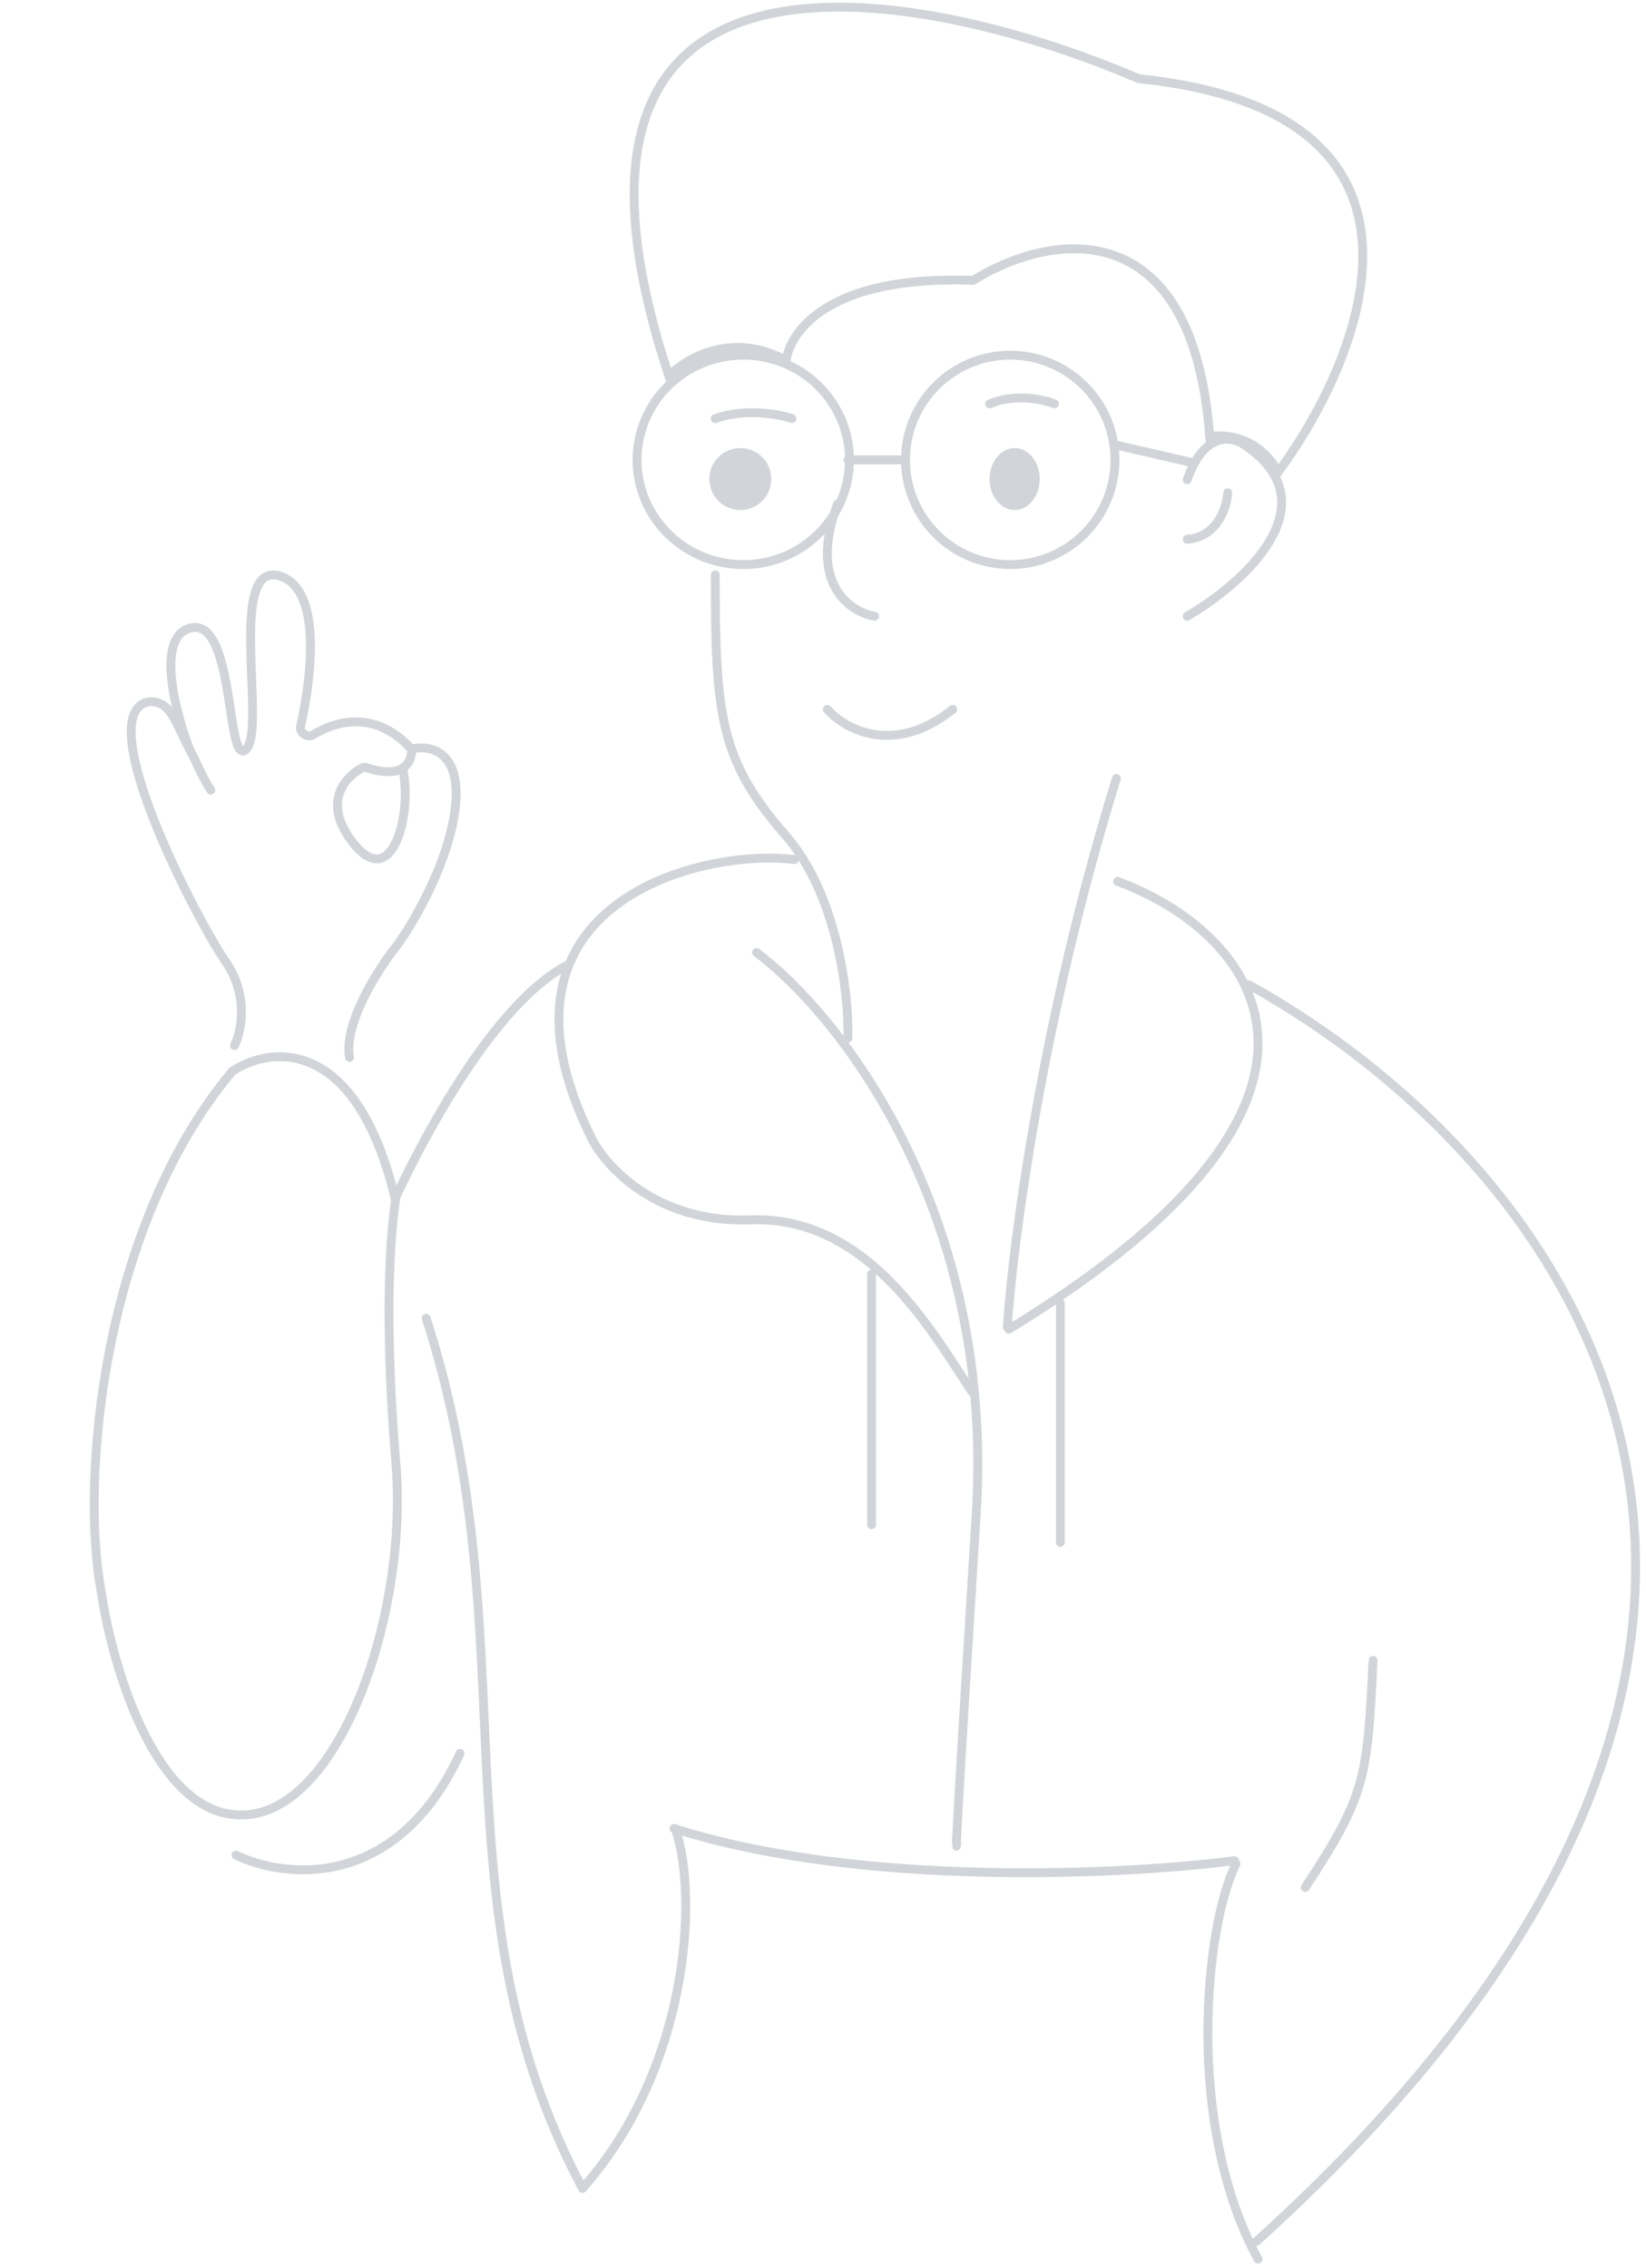 <svg width="558" height="769" viewBox="0 0 558 769" fill="none" xmlns="http://www.w3.org/2000/svg">
<path d="M378.866 298.844C423.202 314.997 473.516 370.347 342.002 450.652" stroke="#D1D4D8" stroke-width="3" stroke-linecap="round"/>
<path d="M269.271 291.427C239.382 287.471 160.614 305.272 200.525 385.873C205.341 395.598 222.843 414.752 254.326 413.565C294.677 412.044 316.43 452.465 329.548 471.915" stroke="#D1D4D8" stroke-width="3" stroke-linecap="round"/>
<path d="M256.473 322.915C283.994 343.472 337.416 410.349 330.932 513.401C324.449 616.452 323.841 630.61 324.348 624.807" stroke="#D1D4D8" stroke-width="3" stroke-linecap="round"/>
<path d="M295.473 431.915V516.915" stroke="#D1D4D8" stroke-width="3" stroke-linecap="round"/>
<path d="M359.473 441.915V522.915" stroke="#D1D4D8" stroke-width="3" stroke-linecap="round"/>
<path d="M341.473 449.915C343.306 421.763 353.273 345.152 378.473 263.915" stroke="#D1D4D8" stroke-width="3" stroke-linecap="round"/>
<path d="M287.452 351.915C287.797 337.461 284.04 303.469 266.255 283.134C244.024 257.715 242.473 242.264 242.473 194.915" stroke="#D1D4D8" stroke-width="3" stroke-linecap="round"/>
<path d="M296.474 208.915C288.109 207.472 273.889 197.852 283.927 170.915" stroke="#D1D4D8" stroke-width="3" stroke-linecap="round"/>
<path d="M416.206 167.086C415.89 172.007 412.701 182.046 402.473 182.833" stroke="#D1D4D8" stroke-width="3" stroke-linecap="round"/>
<path d="M402.473 208.915C421.414 197.925 451.815 170.925 421.888 150.847C417.784 147.894 408.155 146.123 402.473 162.657" stroke="#D1D4D8" stroke-width="3" stroke-linecap="round"/>
<path d="M357.473 136.915C353.712 135.406 344.047 133.293 335.473 136.915" stroke="#D1D4D8" stroke-width="3" stroke-linecap="round"/>
<path d="M268.473 141.915C264.029 140.406 252.606 138.293 242.473 141.915" stroke="#D1D4D8" stroke-width="3" stroke-linecap="round"/>
<path d="M385.796 26.584L386.006 26.674L386.232 26.697C414.054 29.594 432.579 37.028 444.319 47.012C456.018 56.961 461.114 69.557 461.872 83.124C463.35 109.573 448.317 139.637 433.298 160.066C426.948 148.512 416.249 147.043 410.099 148.021C407.22 109.368 393.615 91.893 377.047 86.367C360.633 80.893 342.051 87.443 329.894 95.056C304.967 94.118 289.129 98.602 279.46 104.796C271.081 110.165 267.349 116.823 266.471 122.211C255.978 116.4 246.274 117.099 238.901 119.805C234.992 121.239 231.742 123.235 229.363 125.109C228.329 125.924 227.449 126.724 226.745 127.455C213.72 87.985 212.341 60.048 218.521 40.807C224.8 21.261 238.958 10.457 257.303 5.595C275.727 0.713 298.324 1.853 321.151 6.298C343.952 10.738 366.847 18.45 385.796 26.584Z" stroke="#D1D4D8" stroke-width="3"/>
<path d="M342.473 191.415C322.867 191.415 306.973 175.521 306.973 155.915C306.973 136.309 322.867 120.415 342.473 120.415C362.079 120.415 377.973 136.309 377.973 155.915C377.973 175.521 362.079 191.415 342.473 191.415Z" stroke="#D1D4D8" stroke-width="3"/>
<path d="M343.973 172.915C339.278 172.915 335.473 168.214 335.473 162.415C335.473 156.616 339.278 151.915 343.973 151.915C348.667 151.915 352.473 156.616 352.473 162.415C352.473 168.214 348.667 172.915 343.973 172.915Z" fill="#D1D4D8"/>
<path d="M215.973 155.915C215.973 175.49 232.06 191.415 251.973 191.415C271.886 191.415 287.973 175.49 287.973 155.915C287.973 136.339 271.886 120.415 251.973 120.415C232.06 120.415 215.973 136.339 215.973 155.915Z" stroke="#D1D4D8" stroke-width="3"/>
<path d="M250.973 172.915C245.174 172.915 240.473 168.214 240.473 162.415C240.473 156.616 245.174 151.915 250.973 151.915C256.772 151.915 261.473 156.616 261.473 162.415C261.473 168.214 256.772 172.915 250.973 172.915Z" fill="#D1D4D8"/>
<path d="M287.473 155.915H306.473" stroke="#D1D4D8" stroke-width="3" stroke-linecap="round"/>
<path d="M378.473 150.915L404.473 156.915" stroke="#D1D4D8" stroke-width="3" stroke-linecap="round"/>
<path d="M228.938 619.915C237.058 643.915 233 701.915 197.473 741.915" stroke="#D1D4D8" stroke-width="3" stroke-linecap="round"/>
<path d="M419.016 631.915C408.607 652.505 401.492 720.086 426.473 765.915" stroke="#D1D4D8" stroke-width="3" stroke-linecap="round"/>
<path d="M418.473 630.825C381.64 635.619 292.073 640.148 228.473 619.915" stroke="#D1D4D8" stroke-width="3" stroke-linecap="round"/>
<path d="M423.473 333.915C533.727 395.293 651.551 555.873 425.941 759.915" stroke="#D1D4D8" stroke-width="3" stroke-linecap="round"/>
<path d="M442.473 639.915C463.145 608.57 463.504 602.718 465.473 562.915" stroke="#D1D4D8" stroke-width="3" stroke-linecap="round"/>
<path d="M144.473 446.915C179.806 556.486 145.987 645.234 197.473 741.915" stroke="#D1D4D8" stroke-width="3" stroke-linecap="round"/>
<path d="M85.015 615.118C116.07 611.077 138.38 546.43 134.207 496.172C131.731 466.348 130.586 431.603 134.074 406.854C120.936 351.16 91.724 354.536 78.76 363.186C34.836 415.504 27.173 501.252 34.267 539.414C38.243 566.332 53.96 619.158 85.015 615.118Z" stroke="#D1D4D8" stroke-width="3" stroke-linecap="round"/>
<path d="M280.473 240.489C286.306 247.155 302.973 256.489 322.973 240.489" stroke="#D1D4D8" stroke-width="3" stroke-linecap="round"/>
<path d="M139.477 253.995C139.649 256.058 139.005 258.865 136.477 260.442" stroke="#D1D4D8" stroke-width="3" stroke-linecap="round"/>
<path d="M136.477 260.442C134.196 261.865 130.38 262.287 124.243 260.257C123.751 260.094 123.213 260.109 122.754 260.349C116.949 263.386 109.115 272.062 119.477 285.495C132.977 302.995 139.977 275.889 136.477 260.442Z" stroke="#D1D4D8" stroke-width="3" stroke-linecap="round"/>
<path d="M64.242 253.995C60.163 243.495 52.343 216.46 64.242 212.995C79.974 208.415 76.477 260.995 83.477 253.995C90.477 246.995 76.477 188.495 95.477 195.495C108.682 200.36 105.987 227.968 101.884 246.386C101.433 248.409 104.354 250.227 106.12 249.142C114.62 243.918 127.726 241.008 139.477 253.995C145.144 252.495 156.077 254.095 154.477 272.495C152.877 290.895 140.81 311.828 134.977 319.995C128.644 327.828 116.477 346.495 118.477 358.495" stroke="#D1D4D8" stroke-width="3" stroke-linecap="round"/>
<path d="M79.476 354.495C81.809 349.829 84.476 337.595 76.476 325.995C66.476 311.495 30.976 242.995 49.976 237.995C57.973 236.915 59.599 245.565 64.24 253.995C66.514 258.125 67.973 262.415 71.473 267.915" stroke="#D1D4D8" stroke-width="3" stroke-linecap="round"/>
<path d="M79.973 628.915C96.306 636.915 134.373 641.215 155.973 594.415" stroke="#D1D4D8" stroke-width="3" stroke-linecap="round"/>
<path d="M133.973 406.415C137.14 399.248 163.973 342.215 191.973 327.415" stroke="#D1D4D8" stroke-width="3" stroke-linecap="round"/>
</svg>
